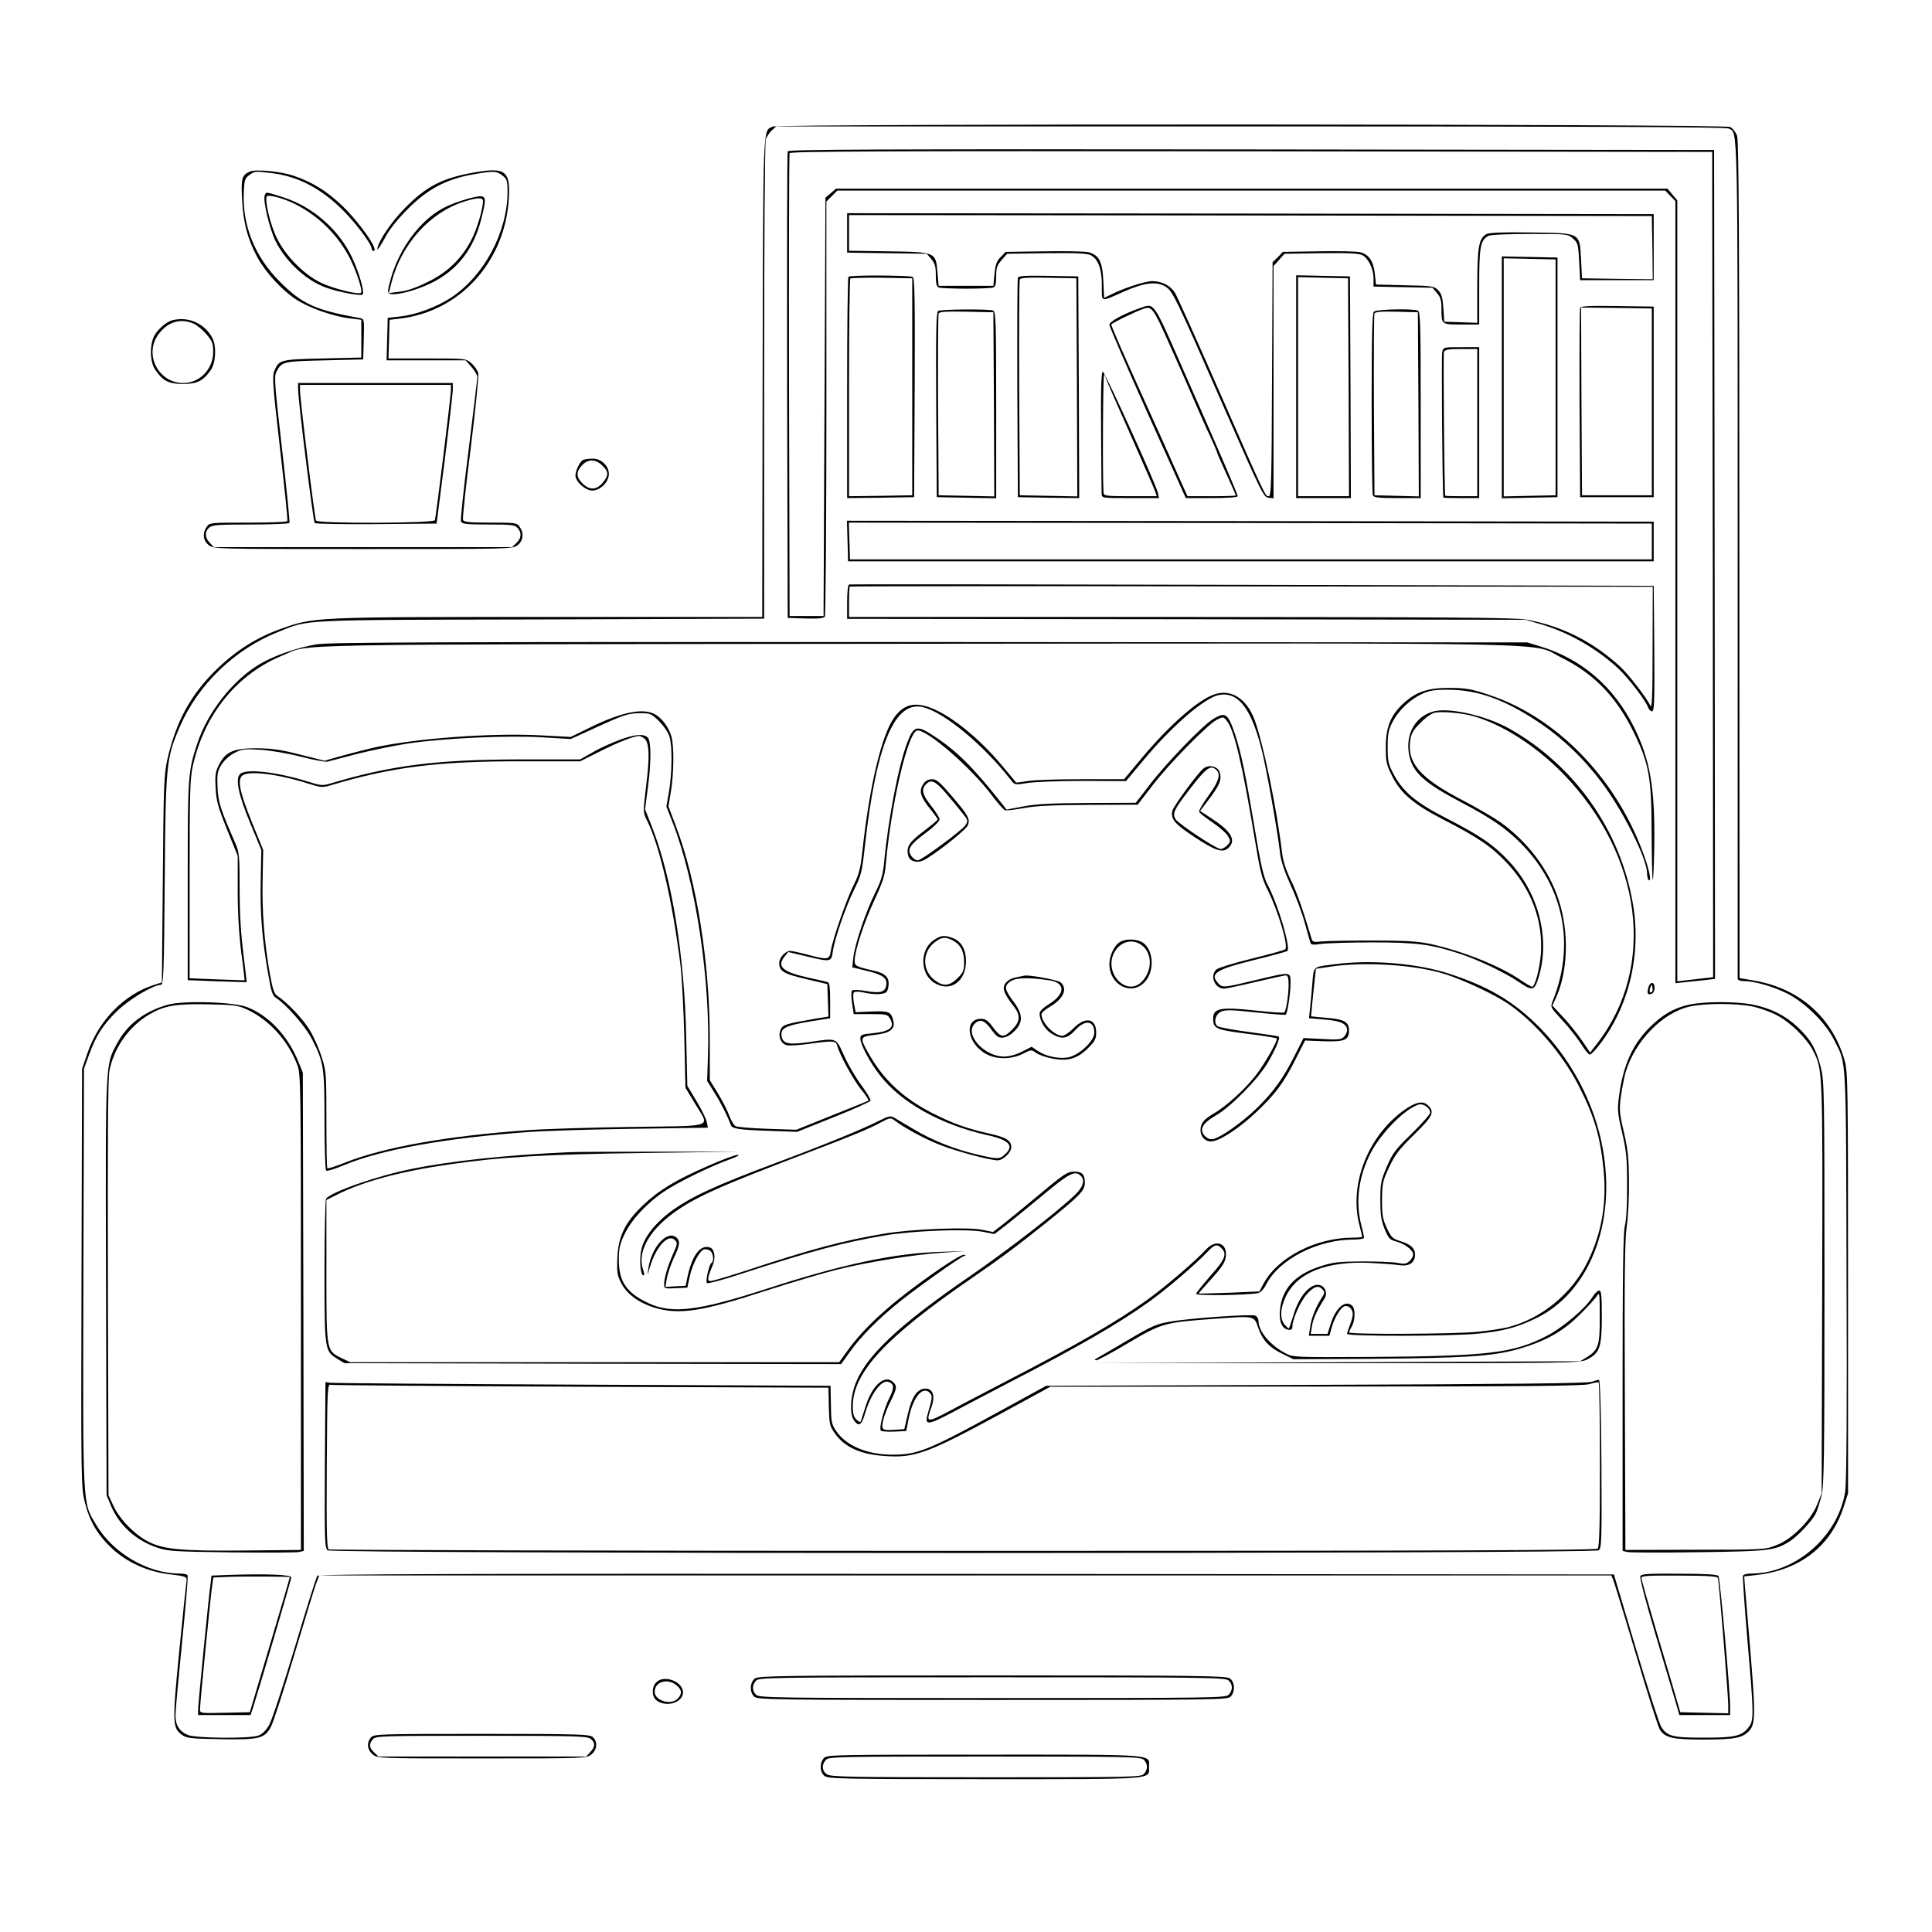 <svg xmlns="http://www.w3.org/2000/svg" width="1365.333" height="1365.333" preserveAspectRatio="xMidYMid meet" version="1.0" viewBox="0 0 1024 1024"><g fill="#000" stroke="none"><path d="M409.5 67.1c-5.2 2.6-5-4.2-5.3 132.6L404 327H290.7c-125.3 0-124.1 0-142.1 6.4-12.5 4.5-23.1 11.1-33.4 21-13.9 13.3-21.9 27.9-26.5 48.1-1.8 8.3-2 13.4-2.4 63.6l-.5 54.6-4.1 1.3c-15.9 5-29.5 18.9-35.4 36.3l-2.8 8.2-.3 110.9c-.3 108.7-.2 111.1 1.8 119 2.6 10.2 6.8 17.3 14.8 24.7 7.7 7 18.1 11.7 29.2 13.2 10.5 1.3 10.3 1.2 9.7 5-.2 1.7-2 18.3-3.8 36.9-3.6 36.9-3.5 39.5 1.4 43.2 2.6 1.9 4.4 2.1 20 2.4 21.2.4 24.1-.3 27.4-6.8 1.3-2.5 6.8-19.6 12.3-38s10.7-35.4 11.6-37.8l1.6-4.2H854l1 2.2c.5 1.3 6 19.1 12.1 39.7s11.8 38.6 12.7 39.9c2.8 4.3 6.8 5.2 22.9 5.2 16.4 0 20.8-.8 24.3-4.5s3.5-9 .6-44c-1.4-17.1-2.7-32.6-2.9-34.5l-.2-3.5 6.4-.7c23.2-2.6 39.6-15.4 46.3-36.2l2.3-7.1V680c0-104.8-.1-111.9-1.8-117.9-6.5-22.9-24-38.3-48.1-42.4l-7.6-1.3-.1-221.4c0-169.2-.3-222.3-1.2-225-.7-1.9-2.3-4-3.7-4.7-3.2-1.6-504.2-1.8-507.5-.2m506.7 1c5 2.7 4.8-8.6 4.8 228.6v222c0 .8 1.3 1.3 3.3 1.3 5.7 0 15.5 2.9 23 6.6 9.4 4.8 20.2 15.4 24.7 24.4 6.8 13.5 6.4 5.5 6.7 124.5.3 74.1 0 110.2-.7 115-3.7 23.7-26.2 43.4-49.6 43.5-2.5 0-4.4.5-4.6 1.2s.8 15.7 2.3 33.3c3.5 40.3 3.6 43.4.7 47-3.7 4.7-7.2 5.5-23.8 5.5-16.5 0-19.3-.7-22.5-5.7-1-1.5-7.1-20.3-13.5-41.8l-11.6-39-343.1-.3c-273.7-.2-343.3.1-344.1 1-.6.7-6 17.9-12 38.1-6.1 20.2-12.2 38.8-13.6 41.1-1.7 2.9-3.7 4.8-5.7 5.5-4.8 1.7-33.2 1.4-37.3-.3-4.5-1.9-6.6-5.2-6.6-10.4 0-2.4 1.6-19.9 3.5-38.8 1.9-19 3.3-35 2.9-35.5-.3-.5-2.2-.9-4.3-.9-16.9 0-35.4-10.9-44.3-26.1-7.1-12-6.9-7.4-6.6-130.9l.3-110.5 2.6-7.2c3.8-10.4 7.3-15.9 14.8-23.3 6.3-6.2 19.3-14 23.3-14 1.5 0 1.7-5.6 2.1-55.3.5-61.8.8-64.8 8-81.5 9.6-22.3 29.1-41.1 52-50.2 16.9-6.8 9.1-6.4 139.5-6.7l118.2-.4V202c0-76 .4-126.8.9-128.3.6-1.4 2-3.5 3.2-4.6l2.3-2.1h251.4c178.1 0 251.9.3 253.4 1.1"/><path d="M417.5 80.2c-.3.7-.4 56.6-.3 124.3l.3 123 9.4.3c6.9.2 9.7-.1 10.3-1 .4-.7.8-50.5.8-110.6V106.8l2.9-2.9 2.9-2.9h438.8l2.7 2.8 2.7 2.8v414.5l5.8-.6c3.1-.3 7.8-.8 10.5-1.1l4.7-.6-.2-219.6-.3-219.7-245.3-.3c-195.7-.2-245.4 0-245.7 1m490.3 219 .2 218.7-4.2.5c-2.4.3-6.7.8-9.5 1.1l-5.3.6V106.2l-2.6-3.1-2.6-3.1H443.1l-2.8 2.4-2.8 2.4-.5 110.9-.5 110.8h-18l-.3-122c-.1-67.1 0-122.6.3-123.3.3-1 49.8-1.2 244.7-1l244.3.3z"/><path d="M449 123.4v10.5l21.1.3 21.1.3 2.4 2.8c1.9 2.3 2.4 3.9 2.4 8.6 0 4.4.4 6 1.6 6.5.9.3 7.3.6 14.4.6s13.5-.3 14.4-.6c1.2-.5 1.6-2 1.6-6 0-4.5.5-5.9 2.9-8.6l2.9-3.3 20.9-.3c15.4-.2 21.5.1 23.3 1 4.1 2.1 6 7.3 6 16.2 0 9.1-1.1 8.8 12 3 10.4-4.6 17.1-5.4 21.7-2.5 3.9 2.5 5 4.7 31.7 65.6 19.1 43.5 20.3 46 22.9 46.3l2.7.3V141l2.9-3.2 2.9-3.3 19.4-.3c14.2-.2 20 .1 21.8 1 3.3 1.7 6 7.3 6 12.5v4.2l15.6.3 15.6.3 2.4 2.8c1.9 2.2 2.4 3.9 2.4 8.2 0 8.6-.1 8.5 10.6 8.5h9.4v-20c0-21.3.6-24.7 4.9-27 1.2-.6 10.2-1 22-1 19.7 0 20 0 22.8 2.4 2.6 2.3 2.8 3 3.3 12.3l.5 9.8h39v-35l-213.7-.3L449 113zm426.8 7.9.2 16.7-18.7-.2-18.8-.3-.5-9.7c-.8-14.7.2-14.2-26.5-14.6-14.6-.2-22.1.1-23.5.8-4.2 2.3-5 6.6-5 27.5v19.6l-8.7-.3-8.8-.3-.5-7.2c-.4-5.8-1-7.7-2.8-9.5-2.1-2.2-3.2-2.3-17.6-2.6l-15.3-.4-.6-5.6c-.7-6.7-3.1-10.3-7.7-11.5-1.9-.5-11.8-.7-22.2-.5l-18.8.3-2.7 2.8-2.8 2.7-.3 62c-.2 53.4-.4 62-1.7 62-1.9 0-1.2 1.6-26-55-11.9-27.2-22.6-51-23.8-52.9-2.3-3.7-6.9-6.1-12.1-6.1-3.6 0-15.3 3.8-21.7 7.1l-3.7 1.8-.4-8.9c-.5-10.4-2.3-13.8-7.8-15.3-1.8-.5-12.5-.7-23.6-.5l-20.4.3-2.6 2.7c-2.1 2.1-2.8 3.9-3.3 9l-.6 6.3h-29l-.6-6.8c-.9-11.2-.8-11.1-25.9-11.5l-21-.3V114l212.8.2 212.7.3z"/><path d="M796 200v64.1l14.8-.3 14.7-.3v-127l-14.7-.3-14.8-.3zm28.5 0v62.5l-13.7.3-13.8.3V136.9l13.8.3 13.7.3zm-374.8-53.3c-.4.3-.7 26.9-.7 59V264l17.8-.2 17.7-.3.3-57.9c.2-45.7 0-58.1-1-58.8-1.6-.9-33.2-1.1-34.1-.1m33.8 58.3v57.5l-16.7.3-16.8.2v-57.3c0-31.6.3-57.7.7-58.1.4-.3 7.9-.5 16.7-.4l16.1.3zm56-57.8c-.3.7-.4 27.2-.3 58.8l.3 57.5 16.3.3 16.2.2-.2-58.7-.3-58.8-15.8-.3c-12-.2-15.9 0-16.2 1m31.3 58.1.2 57.8-15.2-.3-15.3-.3-.3-56.5c-.1-31.1 0-57.1.3-57.8.3-1 4-1.2 15.2-1l14.8.3zM687 205v59h29l-.2-58.8-.3-58.7-14.2-.3-14.3-.3zm27.8.2.2 57.8h-27V146.9l13.3.3 13.2.3zm-110.3-42c-8.8 3-16.5 7.2-16.5 8.9 0 1 9.1 22 20.2 46.8l20.3 45.1h13.7c8.2 0 13.8-.4 13.8-1 0-1.1-9-22.1-29.3-68-15.6-35.5-14.8-34.4-22.2-31.8m15.1 18.8c4.6 10.2 10.4 23.4 13 29.5 2.6 6 6.4 14.7 8.6 19.3 2.1 4.6 3.8 8.5 3.8 8.8 0 .4 1.4 3.7 6.9 15.8 1.7 3.7 3.1 7 3.1 7.2s-5.8.4-12.8.4h-12.8l-2.4-5.3c-6-13.6-16-35.7-22.8-50.7-9.2-20.4-15.2-34.1-15.2-35 0-.6 12.6-6.8 17-8.3 4.4-1.6 5.2-.6 13.6 18.3m217.9-18.8c-.3.7-.4 23.6-.3 50.8l.3 49.5h39v-101l-19.3-.3c-14.8-.2-19.4 0-19.7 1m38 49.8v49.5h-37l-.3-49.8-.2-49.7 18.7.2 18.8.3zm-378.3-48.2c-1 .7-1.2 11.3-1 49.8l.3 48.9 15.8.3 15.7.3v-49.5c0-44.1-.2-49.5-1.6-50-2.3-.9-27.7-.7-29.2.2m29.6 49.5.2 48.8-14.7-.3-14.8-.3-.3-47.5c-.1-26.1 0-48.1.3-48.8.3-1 3.9-1.2 14.7-1l14.3.3zm201.4-49.1c-.9.9-1.2 13-1.2 48.4 0 26 .3 47.9.6 48.8.5 1.3 2.6 1.6 13 1.6H753v-49.4c0-44.1-.2-49.5-1.6-50-3-1.1-21.9-.7-23.2.6m23.6 49.1.2 48.8-11.7-.3-11.8-.3-.3-47.5c-.1-26.1 0-48.1.3-48.8.3-.9 3.3-1.2 11.7-1l11.3.3zm12.6-27.7c-.5 1.8.1 73.8.6 77.1 0 .2 4.3.3 9.5.3h9.5v-80h-9.5c-9.4 0-9.5 0-10.1 2.6M783 224v39h-8.5c-4.7 0-8.5-.1-8.5-.3-.5-2.5-1.1-75-.7-76.1.5-1.3 2.3-1.6 9.2-1.6h8.5zm-199.4 4.2c.1 17.2.2 32.3.3 33.5.1 2.3.2 2.3 15.2 2.3h15.2l-.6-2.8c-1-4.6-28.1-64.2-29.2-64.2-.8 0-1.1 9.4-.9 31.2M586 200c0 .6 5.8 13.9 12.9 29.8 7 15.8 13.1 29.8 13.5 31l.7 2.2h-14c-12.7 0-14.1-.2-14.2-1.8-.6-8.6-.3-62.9.3-62.6.4.3.8.9.8 1.4m-136.8 86.7.3 10.8h427v-21l-213.8-.3-213.8-.2zm426.3.3v9.5h-425l-.3-9.8-.3-9.7 212.8.2 212.8.3zM450 309.8c-.6.2-1 4.2-1 9.3v8.9l179.8.2 179.7.3 8 2.3c14.7 4.3 29.5 12.7 41.1 23.4 5.2 4.8 14.8 17.3 15.8 20.5.4 1.3 1.4 2.3 2.2 2.3 1.2 0 1.4-4.8 1.2-33.3l-.3-33.2-212.8-.5c-117-.3-213.2-.4-213.7-.2m425.9 34c0 25.3-.3 32.1-1.2 30.2-1.9-4.1-11.4-16.4-15.9-20.6-14.5-13.3-30.9-21.6-49.8-25-6.1-1.1-39.9-1.3-183.2-1.4H450v-7.8c0-4.3.2-8.1.4-8.3s96.1-.3 213-.1l212.6.2z"/><path d="M167.8 341.5c-10.4 1.8-22.1 5.8-29.8 10.3-14.2 8.2-28 25.6-33.4 42.2-5 15-5.1 17.2-5.1 73v52.5l15.5.6c8.5.3 15.6.5 15.7.5.1-.1-.7-6.9-1.7-15.1-1.3-10.2-2-21.1-2-34.2 0-17.3-.2-19.6-2.1-24-8.1-18.5-9.2-21.9-9.6-29.8-.3-7-.1-8.5 1.9-11.9 1.4-2.4 4.1-4.9 6.8-6.4 4.2-2.2 5.2-2.3 14.1-1.8 5.7.4 14.5 1.9 21.5 3.7 6.5 1.7 12.8 2.8 13.9 2.6 1.1-.3 8.2-2.1 15.7-4.1 7.6-1.9 20-4.5 27.5-5.6 19.3-2.8 52.3-4.3 70.8-3.2l15 .9L315 386c15.6-7.2 18-8 24.7-8 5 0 5.6.3 9.8 4.4 2.5 2.6 4.8 6 5.4 8.2 1.5 5.2 1.3 19.1-.3 28.9l-1.4 8 3.4 8.7c12.3 31.7 20.1 84.1 18.6 124.5l-.4 12.2 3.9 6.3c3.6 5.7 6.9 12.3 8.6 17 .8 2.1 3.7 2.6 21.2 3.2l14 .5 19.2-7.7c10.6-4.2 19.4-8.2 19.7-8.8.2-.6-1.9-4.2-4.7-8-2.9-3.8-7-10.8-9.2-15.6-4.6-10.1-3.4-9.7-19.2-7.4-10.7 1.5-13.6.7-14.1-3.6-.5-3.9 2.5-5.3 15.1-7.4l10.7-1.7v-9.4c0-6.6-.4-9.5-1.2-9.7-.7-.3-5.7-1.4-11.1-2.6-13-2.9-16.1-5.8-11.8-11.1l1.9-2.3 9.3 2.2c13.3 3.2 13.5 3.1 14.3-2.4.9-6.7 6.9-24 11.4-33.1 3.6-7.2 4.1-9 5.6-22.8 6.1-54.5 15.9-77.7 31.2-73.6 11.4 3.1 31.6 19.9 46.1 38.4 2.1 2.8 2.1 2.8 9 1.7 3.7-.6 17-1.1 29.5-1.1l22.6.1 9.1-10.9c15-18.1 32.5-33.2 40-34.7 10.1-2 17 6.5 22.6 28.1 2.6 9.9 8.7 44.3 10 56 .5 4 2.3 9.4 5.5 16.5 2.7 5.8 6.1 14.8 7.5 20 1.5 5.2 2.8 10.1 3.1 10.8.3 1 1.7 1.1 5.6.5 2.9-.4 15.2-.8 27.3-.8 23.6 0 31 1 46.5 6.1 9.7 3.2 24 10.1 30.9 14.8 7.3 5 8.4 4.8 10.5-2.1 6.4-20.3.3-44.8-15.5-61.7-8.2-8.8-15.5-13.8-33.5-23-15.6-8-22.6-13.8-27.5-22.8-3.1-5.8-3.4-7-3.4-14.8 0-7.2.4-9.2 2.7-13.6 3.2-6 9.3-11.8 15.7-14.7 3.7-1.7 6.5-2.2 14.1-2.1 15.1 0 29.5 5.2 47.1 16.9 12.8 8.5 24.2 19.4 33.9 32.3 11.4 15.2 24 40.4 24 48.2 0 1.6.4 3.1.9 3.5 1.7 1 0-6.7-3.6-16-14.8-39-45.6-70.3-80.5-82-9.7-3.3-12.6-3.8-20.8-3.9-11.9-.1-18.1 1.9-24.8 7.9-7 6.3-9.7 12.7-9.7 23.5 0 7.7.3 9.2 3.3 15.2 4.6 9.3 11.4 15.1 27.6 23.4 17.9 9.2 25.3 14.2 33.4 22.9 12.9 13.8 19.1 30.6 17.9 48-.6 7.9-3.1 17.5-4.7 17.5-.4 0-3.2-1.6-6.1-3.6-11-7.5-31.1-15.5-47.9-19.1-6.7-1.4-13.1-1.8-30.5-1.8-12.1 0-24.2.2-26.9.5-4.6.5-5 .3-5.6-2-4.7-15.7-7.6-23.8-10.8-30.5-2.5-5-4.2-10.3-4.6-14-2.9-24.1-10-58.5-14.7-71.1-4.1-10.9-12.1-16.2-20.8-13.5-8.5 2.5-24.2 16.2-39.2 34.2l-9.1 10.9h-22.6c-12.5 0-25.4.4-28.6 1-3.3.5-6 .9-6.1.7 0-.1-3.3-4-7.2-8.7-12.8-15.4-28.8-28-39.6-31.4-7.7-2.4-12.7-.9-17.4 5.2-6.9 9.1-13.5 36.5-17.3 72.1-.9 8.4-1.8 11.7-4.5 17.1-3.8 7.6-11.1 28.5-12.1 34.7-.8 5.1-1.3 5.2-12.4 2.3-4.1-1.1-8.3-2-9.2-2-2.5 0-5.8 3.6-5.8 6.3 0 4.5 2.2 5.8 14.1 8.6l11.4 2.7.3 8.6.3 8.6-6.8 1.1c-15.7 2.7-17.4 3.2-18.5 5.7-1.6 3.4 0 7.6 3.2 8.4 1.4.3 6.6 0 11.5-.7 12.9-1.8 14.6-1.7 15.2.8 1.3 5 8.4 17.9 12.6 23.2 2.6 3.1 4.3 5.8 3.9 6.1-.5.3-9.2 3.8-19.5 7.9l-18.6 7.5-15.3-.5c-8.4-.3-16-.9-16.9-1.4-.9-.4-2.4-3-3.4-5.6-.9-2.6-3.7-8-6-11.8l-4.3-7V550c-.1-39.9-6.9-82.9-17.9-112l-4-10.6 1.3-7.9c1.6-9.9 1.7-23.7.3-29-1.4-5-5.1-10-8.9-12-6.6-3.4-18.1-1-35.5 7.7l-9 4.4-15-.8c-26.4-1.5-67.5 1.5-90 6.6-3.8.9-11.2 2.8-16.3 4.2l-9.2 2.6-12.8-3.2c-9.9-2.6-14.9-3.3-22.7-3.4-12.4-.1-16.8 1.7-20.3 8.5-2 3.8-2.3 5.5-1.9 12.4.3 6.9 1.2 10 6 22.1l5.7 14v18.5c0 12.1.7 23.4 1.9 32.9 1.1 8 1.8 14.5 1.7 14.6 0 0-6.6-.2-14.6-.5l-14.5-.6V466c0-45.6.2-53.5 1.7-60 6.1-27.5 23.6-48.9 47.8-58.7 15.5-6.2-11.9-5.7 336-6.1 355.1-.3 324.8-.9 341.5 7.3 17.1 8.4 28.9 20.5 38.1 39 8.4 17 9.8 24.4 9.8 54.2.1 13.3.3 24.4.6 24.6.3.3.6-7.9.8-18.1.4-30.4-2.1-45.3-10.7-62.7-10.5-21.3-27.5-36-49.1-42.7l-7.5-2.3-317-.2c-255.7-.1-318.5.1-324.7 1.2"/><path d="M760.1 377c-10.6 2.6-16.1 13.6-12.7 25.3 2.3 7.8 8.7 13.3 26.6 22.7 16.5 8.7 24.1 13.9 32.4 22.3 22.5 22.9 28.6 53.6 16.5 83.4-1.2 3.1-1.2 3.2 5.2 10.1 3.5 3.8 8 9.5 9.9 12.5 1.9 3.1 4 5.6 4.6 5.7.6 0 3-2.4 5.2-5.3 15.8-20.5 22.3-48.4 17.6-75.1-6.7-38.8-31-73-65.4-92.4-12.1-6.8-31.6-11.3-39.9-9.2m20.9 2.6c15.4 4.4 33.3 15.9 47.5 30.5 41.9 43.2 49.5 102 18.3 142.6l-4 5.2-4.1-6.1c-2.3-3.4-6.8-9-10-12.5l-5.9-6.3 1.6-3.5c6.7-14 7.4-35.5 1.7-52.6-5.1-15.8-16.1-30.4-30.7-41-3.4-2.4-12.6-7.8-20.5-11.9-22.4-11.7-29.2-19.7-27.4-31.8.5-3.5 1.7-5.5 5.5-9.2 2.7-2.8 5.9-5 7.6-5.3 4.4-.7 14.3.2 20.4 1.9m-138 1.5c-5.4 3.2-24.7 23.2-33.3 34.4l-7.7 10-25.2.1c-19 .1-27.5.5-34.3 1.8l-9 1.7-2.5-3.2c-15.4-19.5-24.2-28.2-36.5-36.1-8.5-5.6-10.3-5.1-13.6 3.7-4.7 12.2-10.2 40.9-12.4 64.5-.6 5.8-1.6 9.2-4.7 15.3-4.9 9.9-10.8 27.3-11.5 34.2l-.6 5.2 7.4 1.8c8.5 2 11.1 3.8 10.7 7.3-.5 4-2.8 4.8-10.5 3.5-3.9-.7-7.2-.8-7.7-.3s-.5 3.3 0 6.7l.9 5.8h8.9c8.7 0 9 .1 10.5 2.7 2.4 4.3-.3 6.5-9 7.4-6.3.6-6.9.9-6.9 2.9 0 3 5.1 12.7 10.3 19.3 11.1 14.5 32.3 26.3 56.8 31.8 11.8 2.6 14.6 5.6 9.6 10.2-2.9 2.7-3.8 2.7-14.9.1-12-2.8-24-7.6-33.9-13.6-4.4-2.6-9-5.3-10.1-6-1.8-1-3.1-.7-7.8 1.7-9.1 4.6-27.9 12.3-53.5 21.9-33.5 12.5-46.3 18.4-57.2 26.4-8.1 6.1-13.8 13.3-15.3 19.7-1.3 5.2-.6 14 1 14 .6 0 .5-1.1 0-2.6-3.5-9.1 2.5-20.6 15.7-30.3 11.4-8.4 24.3-14.2 70.8-31.9 23.7-9 33.4-13 39.2-16.2 5.1-2.7 5.4-2.7 7.5-1.1 5.3 4 15.6 9.6 23.7 12.8 8.8 3.5 26.7 8.3 30.9 8.3 2.8 0 7.2-4.2 7.2-6.8 0-3.7-2.5-5.3-11.3-7.3-12.2-2.7-19.7-5.4-30.7-11-15.4-7.9-26-17.8-33.9-32-4.5-8-4.3-8.5 3.5-9.4 7.9-.8 11-3.1 9.9-7.3-1.2-5-2.2-5.4-11.4-5.1l-8.6.4-.9-4.8c-.5-2.8-.5-5.2 0-5.7s2.6-.5 4.9 0c5.6 1.3 10.9 1.2 12.3-.2.7-.7 1.2-2.7 1.2-4.5 0-3.6-2.2-5.5-7.5-6.7-10-2.3-10.5-2.6-10.5-5.5 0-5.1 5-20.4 10.5-32.1 4.4-9.5 5.5-12.8 6-19 2.9-32.3 11.7-69.8 16.6-70.8 4.9-.9 28.9 19.9 39.7 34.5 3 3.9 6 7.4 6.8 7.7.7.3 5.3-.2 10.1-1.1 6.5-1.2 15.6-1.6 34.6-1.7l25.7-.1 7.7-10c8.9-11.7 29.3-32.4 34.2-35 3.4-1.7 3.5-1.7 5.3.5 4 4.9 8.2 22.8 14.9 63 2.7 16.5 3.7 20.6 6.7 26.5 5.7 11.4 11.2 29.9 9.4 31.7-.4.4-8.4 2.6-17.7 4.9-9.4 2.3-17.8 4.9-18.7 5.7-3.8 3.2-1 10.2 3.9 10.2 1.2 0 8.7-1.6 16.7-3.5 8.1-1.9 15.3-3.5 16.1-3.5 1.1 0 1.5 1.3 1.5 5.2-.1 5.5-1.3 13.5-2.3 14.4-.3.4-7.2-.1-15.4-1-18.5-2-22.3-1.2-22.3 4.3 0 5.3 1.4 5.9 17.8 8 8.4 1 15.6 2.2 15.9 2.5.8.8-6.2 13.2-10.9 19.3-5.7 7.4-15.7 16.6-22.5 20.5-4.3 2.6-6 4.2-6.7 6.6-1.2 4.2 1.3 8.2 5.2 8.2 4.3 0 14.7-6.7 23.8-15.3 10.4-9.8 14.5-15.3 21-28.1l5.1-10.1 10 .4c11.1.3 13.3-.6 13.3-5.8 0-4.4-2.6-5.9-11.8-6.6l-8.3-.8.7-7.6c.4-4.2 1-9.9 1.3-12.6l.6-5 8-1.2c18.5-2.7 45.3-.9 61 4.2 9.8 3.2 24.9 10.3 32.2 15.1 14.1 9.4 29 26.5 37.7 43.2 8.6 16.7 11.7 27.2 13.5 44.8 1.8 17.9-.9 33.9-8.5 49.3-8.3 16.8-24.2 29.9-41.9 34.5-3.3.8-10.7 2-16.4 2.5-11.7 1.2-68.1 1.5-68.1.3.1-.4.7-1.8 1.5-3.2 1.8-3.1 1.9-9.2.3-10.8-3.5-3.5-8.7.7-11.4 9.2l-1.8 5.6h-8.9l.7-4.2c.6-3.9 2.6-8.2 6.6-14.5 2-3.2 0-7.3-3.6-7.3-4.5 0-9.8 6.3-12.5 15-1.3 4.1-2.5 7.7-2.7 8s-1.2-.6-2.3-1.9c-2.6-3.1-2.4-8.5.5-14.7 6-12.9 21.9-19.2 45.3-18 5.9.3 12.7.8 15.1 1.2 5.1.7 8.2-1.3 8.2-5.6 0-3.4-2.3-5.5-7.9-7.2-3.9-1.2-4.7-1.9-7-6.8-2.2-4.7-2.6-6.8-2.6-15 .1-8.8.3-10 3.8-17.4 3.1-6.6 5.3-9.5 13.2-17.2 10-9.8 11-11.9 7.4-15.5-2.7-2.7-6.8-1.8-13.1 2.8-19 13.8-28.8 39.4-23.3 60.6.8 3.2 1.5 6 1.5 6.2 0 .3-2.3.5-5 .5-19.4 0-39.5 10.3-47.1 24l-2.4 4.5-16 .7c-8.8.3-16.1.5-16.2.4-.1 0 3-3.6 6.9-7.9 5.4-6 7.1-8.6 7.5-11.5 1-7.2-5.1-9.6-10.3-4.1-6.2 6.7-22.3 20.4-31.4 26.9-16.5 11.8-37 23.6-74.5 43-9.9 5.2-23.3 12.1-29.7 15.6-12.9 6.8-13.2 6.7-10.1-1.8 2.1-5.9.8-9.8-3.2-9.8-4.2 0-7.2 4.2-9.3 13.3l-1.9 8.2-4.8.3c-7 .5-7.5.1-6.4-5 .6-2.4 2.3-7 4-10.2 3.3-6.8 3.5-7.9 1.3-10-4.2-4.3-10.9 1.4-14.4 12.1-1.2 3.8-2.4 7.4-2.6 8.2-.4 1.1-.8 1-2.4-.4-1.5-1.4-2-3.1-2-7.1 0-17.9 17.3-36.5 63-67.9 15.3-10.5 24-17 39-29 18.3-14.7 21-17.4 21-21.6 0-4.3-1.5-5.9-5.3-5.9-4 0-5.4.9-20.1 13.2-7.2 6-15.4 12.7-18.2 14.9l-5.1 3.9-5.4-1.1c-7.7-1.7-37.5-.5-52.4 2-21.8 3.7-38.4 8.1-73.5 19.7-9.1 3-17.4 5.4-18.4 5.4-1.9 0-1.7-1.6 1.1-8.2 1.7-4.1 1.1-8.5-1.2-9.5-5-1.9-9.3 3.4-11.9 14.5l-1.2 5.7-5.4.3-5.3.3.7-4.3c.4-2.4 2-7.2 3.6-10.7 3.3-6.9 3.6-9.1 1.8-10.9-4.8-4.8-13.5 4.5-15.2 16.3-.6 3.9-.5 3.9.8-.7 3.2-10.9 9.7-18.1 13.3-14.5 1.5 1.5 1.4 2-1 7.4-2.9 6.6-4.7 12.7-4.7 16.1 0 2.2.3 2.3 6.2 2l6.1-.3 1.2-5.5c1.3-6.7 5.4-14.4 7.8-14.8 1-.2 2.4.2 3.2.8 1.6 1.4 2 5.6.6 6.4-1.3.8-3.3 9.8-2.4 10.7.4.4 8.5-1.7 17.8-4.8 37.9-12.3 54.2-16.7 76-20.4 15.3-2.6 44-3.7 52.5-2l6.1 1.2 5.2-4c2.9-2.2 11.7-9.4 19.7-16 14.5-12.2 17.8-13.9 20.8-10.9 2.4 2.4 1.3 6-3.1 10.2-9.4 9-35.4 29.1-55.7 43.1-38.5 26.4-55.8 42.9-61 58.1-2.4 6.9-2.6 15.1-.4 18.2 2.5 3.6 4.1 2.7 5.9-3.6 3-10.3 8.6-17.9 12.3-16.8 3.1 1 3.3 3.2.7 8.3-3 5.9-5.8 16.4-4.6 17.6.4.4 3.6.7 7.1.5l6.3-.3 1.4-7c2.3-11.2 7.6-17.4 11.3-13 1.3 1.5 1.1 2.6-1.1 10.2-2.1 7-.6 7 12.7 0 6.5-3.5 20-10.5 29.9-15.7 37.5-19.4 58-31.2 74.5-43 9.1-6.5 25.2-20.2 31.4-26.9 3.3-3.5 4.8-3.8 7-1.5 3.1 3 1.9 6-5.9 14.7-4.1 4.7-7.5 8.9-7.5 9.5 0 1.1 27.2.7 32.7-.4 1.4-.3 3.1-2 4.4-4.6 6.8-13.3 27.2-23.8 46.4-23.8 3 0 5.5-.4 5.5-1 0-.5-.7-3.5-1.5-6.7-3.2-12.4-1.4-26 5.2-38.6 5.6-10.5 17.9-22.9 25.1-25.2 2.6-.8 6.2 1.7 6.2 4.3 0 .8-4.4 5.8-9.8 11.1-8.8 8.5-10.2 10.5-13.2 17.6-3.1 7.2-3.4 9-3.4 17.5 0 7.6.4 10.7 2.2 15.2 2.1 5.1 2.7 5.9 6.1 6.8 4.8 1.3 9.1 4.6 9.1 6.9 0 1-.9 2.6-2 3.6-1.6 1.4-2.7 1.6-6.2.9-2.4-.5-10.8-.8-18.8-.8-12.9.1-15.4.4-22.5 2.7-13.2 4.3-20.1 11.9-21.1 23.1-.6 6 1.1 9.9 4.4 10.4 1.6.3 2.2-.2 2.2-1.7 0-3.9 4.3-13.4 7.7-17.2 3.8-4.2 6.3-4.9 8.4-2.3 1.1 1.3 1 2-.5 4.2-3.2 4.9-5.6 11-6.2 15.6l-.7 4.6h10.9l1.2-4.3c1.4-5 4.6-10.5 6.7-11.3s4.5 1.4 4.5 4.1c0 1.2-.7 3.9-1.5 5.8-.8 2-1.5 4.1-1.5 4.7 0 1.4 55.4 1.3 69.1-.1 13.6-1.3 20.6-3.2 30.9-8.1 28.1-13.5 42.6-49.7 35.6-89.4-4.3-25-17.7-49.8-36.2-67.4-12.7-12.1-25.2-19.3-45-25.8-16.8-5.6-41.9-7.7-61.1-5.1-11.7 1.5-10.9.9-11.7 9.7-.3 4.2-.9 10.2-1.2 13.3l-.6 5.6 8.3.7c8.7.7 11.9 2.3 11.9 5.7 0 1-.8 2.5-1.7 3.5-1.5 1.4-3.1 1.6-11.5 1.1l-9.9-.5-4.6 9.1c-6 12-11.4 19.6-20.4 28.3-7.6 7.3-18.4 15-22.7 16.1-1.7.4-3-.1-4.5-1.5-3.3-3.4-1.5-6.8 5.8-11 7.9-4.6 22.1-19 27.3-27.7 4.2-7.1 6.8-13.2 6-14.1-.3-.2-7.4-1.3-15.8-2.4s-15.9-2.5-16.7-3.1c-2.2-1.9-1.2-6.2 1.9-7.7 2.2-1 5.4-1 18.3.4 8.5.9 15.8 1.5 16 1.2.9-.9 2.5-11.2 2.5-16.4 0-6.6.8-6.5-18.6-1.9-16.9 4.1-17.5 4.1-19.7 1.7-4.7-5.1-1.4-7.3 18.8-12.3 9.4-2.3 17.3-4.5 17.8-4.8 1.9-1.8-4.7-24.2-10.4-35.1-2.3-4.5-3.6-10.2-6.9-30-4.9-29.2-7.3-40.5-10.5-50.1-3.7-10.8-5-11.7-11.5-7.8"/><path d="M329.4 391.8c-4.5 1.6-11.3 4.6-15 6.8l-6.9 3.9h-32c-44.2.1-68.1 3.1-100.5 12.8-4.1 1.2-5.1 1.1-12-1.1-16.1-5-32.2-6.9-35.6-4.1-2.9 2.4-1.1 11 5.3 26.4l5.8 14-.3 16c-.4 17.4.7 31.6 3.9 49.5 1.6 9.5 2.3 11.7 4.2 12.9 5.4 3.5 15.5 15 18.9 21.6 6.4 12.4 6.8 14.9 6.8 43.6 0 15 .4 26 .9 26.4.6.3 4.8-1 9.5-3 20.2-8.3 53.5-14.3 97.6-17.5 8-.6 32.7-1.4 54.8-1.7l40.4-.6-.6-3.1c-.4-1.7-2.8-6.7-5.5-11.1l-4.8-8-.6-26c-.9-43.5-7.7-84.8-18.2-111.4l-3.6-9.1 1.7-13.2c1.6-12.6 1.5-23.2-.3-24.9-2.1-2-6.3-1.8-13.9.9m12-.5c2.7 2 3.1 9 1.1 25-1.7 14.1-1.7 14.4.3 18.3 6.7 13.2 13.6 42.9 17.8 76.4.8 6.3 1.7 23.6 2.1 38.5l.6 27 4.8 8c8.1 13.6 12.2 12.1-33.8 12.8-21.9.3-46.3 1.1-54.3 1.7-43.5 3.1-76.4 9-97.4 17.3-4.7 1.9-8.8 3.2-9.1 2.9s-.5-11.9-.5-25.8c0-24.1-.1-25.7-2.5-33.1-1.3-4.3-4.1-10.6-6.2-14.1-3.5-5.9-11.9-14.8-17.1-18.2-1.9-1.2-2.6-3.3-4.2-12-2.9-16.5-4.2-33.1-3.8-49.9l.3-15.6-5.9-14.5c-6.4-15.7-7.9-22.7-5.2-24.9 3.3-2.8 18.7-.9 34.6 4.1 6.9 2.2 7.9 2.3 12 1.1 32.5-9.7 56.4-12.8 100.5-12.8h32l10.6-5.3c9.5-4.8 17.5-7.9 20.5-8.1.5-.1 1.8.5 2.8 1.2m296.5 16c-2.9 2.2-15.9 19.9-16.5 22.4-1.1 4.3 1.3 7.1 11.5 13.8 11.2 7.4 15.1 8.7 18.1 6 4.4-4 1.7-8.8-8.4-15.4l-6.5-4.3 5-6.6c5.5-7.3 6.6-10.2 5.3-14.1-1.1-3-5.8-4-8.5-1.8m6.9.9c2.3 2.3 1.1 6.1-4.2 13.4-3 4.2-5.3 8-5 8.7s3.5 3.2 7.2 5.7c3.6 2.5 7.3 5.7 8.1 7.2 1.4 2.4 1.4 2.8-.3 4.7-1.1 1.2-2.7 2.1-3.6 2.1-2.4 0-22.6-13.5-24-15.9-1.6-3.1-.8-4.9 7.2-15.3 9.2-12 11.5-13.7 14.6-10.6m-155.2 7c-2.8 4-2 7 4.1 14.4 1.8 2.3 3.3 4.4 3.3 4.7 0 .4-3.4 3.2-7.5 6.3-7.7 5.8-9.3 8.3-8.1 12.9.7 2.9 4.1 4 7.6 2.7 4.7-1.9 23-16.2 24-18.8 1.3-3.3.3-5.2-8.8-15.8-6.1-7.1-7.8-8.6-10.2-8.6-1.8 0-3.4.8-4.4 2.2m11.6 5c3 3.5 6.9 8.2 8.7 10.5 3.3 4.1 3.3 4.3 1.8 6.7-1.9 2.8-23.3 18.6-25.2 18.6s-4.5-2.8-4.5-5c0-2.4 2.2-4.8 9.8-10.4 3.4-2.6 6.2-5.4 6.2-6.3 0-.8-1.8-3.8-4-6.6-5-6.2-5.8-9.1-3.5-11.7 2.9-3.2 4.9-2.4 10.7 4.2m-6.3 78.1c-7.3 4.9-7.4 17.5 0 22.4 8.3 5.6 17.1-.2 17.1-11.2 0-6-2.3-10.3-6.5-12.1-4.7-1.9-6.7-1.8-10.6.9m10 .1c4.2 2.2 6.1 5.8 6.1 11.5 0 4.4-.4 5.5-3.5 8.6-4.3 4.2-7.5 4.5-12.1 1-6.7-5.1-6.7-14.8-.1-20 3.7-2.9 5.7-3.1 9.6-1.1m88.2 1.2c-2.8 2-5.1 7.2-5.1 11.5 0 10.5 10.9 16.6 18 10.1 5.7-5 5.9-16.3.5-21-3.2-2.7-9.9-3-13.4-.6m12.2 1.5c5.5 4.2 5.5 13.4 0 19.1-8 8.4-20.4-4.3-14.8-15.2 3.1-6 9.9-7.8 14.8-3.9M538.6 518c-3.9.7-6.6 3.1-6.6 5.8 0 1.8 1.7 5 5.1 9.3 3.9 4.9 3.7 8.3-.5 12.5-4.8 4.8-6.1 4.6-10.9-1.9-2.1-2.8-3.5-3.7-5.7-3.7-9.5 0-7.3 13.5 3 18.8 5.5 2.9 13.6 2.7 19.6-.5 3.9-2 4.1-2 6.5-.3 1.3 1 5.1 2.4 8.4 3 8.2 1.7 13.6.2 19.2-5.5 3.6-3.5 4.3-4.9 4.3-8.2 0-7.6-5.7-8.7-12-2.3-2.2 2.2-4.9 4-6 4-4.2 0-11-7-11-11.4 0-.8 2-2.6 4.5-4 7.2-4.3 9.5-9.5 5.7-12.9-1.4-1.3-16.7-4.1-19.2-3.6-.3.1-2.3.5-4.4.9m17.6 1.6c8.6 1.3 8.5 7.2-.2 12.6-3.1 1.9-5 3.8-5 5 0 3.7 2.8 8.5 6.3 10.6 5.2 3.3 8.3 2.9 12.6-1.8 5.3-5.8 10.1-5.1 10.1 1.4 0 4.5-8.4 12.2-14.2 13.1-5.2.8-12-.8-16.1-3.7l-2.9-2-5.1 2.6c-3.4 1.7-6.8 2.6-9.7 2.6-10.5-.1-21-11.9-15.4-17.4 2.5-2.6 5.1-1.9 8.1 2.1 1.5 2.1 3.2 4.1 3.8 4.5 2.3 1.7 5.9.6 9.1-2.6 4.8-4.8 4.7-9-.6-16-4.4-5.9-4.8-7.6-2.2-9.9 2.8-2.5 9.2-2.9 21.4-1.1m317.4 4c-.8 3.1-.3 3.9 1.9 3.1 1.9-.8 2-5.7.1-5.7-.8 0-1.7 1.2-2 2.6m2 2.1c-1.1 1.1-1.7-.4-.9-2.3.7-1.8.8-1.8 1.1-.1.2 1 .1 2.1-.2 2.4"/><path d="M89 532.5c-12.4 3.5-21.5 10.4-26.8 20.3-6.5 12.1-6.3 7.8-6 129.4l.3 110.3 2.2 5.3c4.3 10.5 13.3 18.7 24.7 22.5 5.5 1.9 9.3 2.1 39.4 2.5 18.3.2 34.4.1 35.8-.2l2.4-.6-.2-126.8-.3-126.7-2.3-5.6c-5.5-13.8-15.7-24.6-27.2-29.1-7.4-2.8-33.4-3.6-42-1.3m42 2.6c11.8 5.5 21.7 16.5 26.6 29.4 1.8 4.8 1.9 9.7 1.9 131v126l-29.5.3c-33.2.3-42.9-.5-51-4.5-7.2-3.5-15.4-11.8-18.8-19l-2.7-5.8-.3-109.5c-.2-78.9 0-111.2.8-115.5 2.4-12.2 10.4-23.5 21.1-29.8 8-4.7 13.8-5.7 30.9-5.4 14.2.3 16 .5 21 2.8m764.2-2.6c-8.1 1.8-14.3 5.4-21.2 12.4-9 9.2-13.7 19.9-15.9 36.2-.9 6.9-.8 8.7 1.6 19 2.3 9.9 2.7 13.6 2.7 27.9.1 9.8-.4 18.6-1.2 21.8-.9 4-1.2 25.7-1.2 88.7V822l2.5.6c1.4.3 18.3.4 37.7.1 37.3-.5 40.4-.8 48.3-5.7 4-2.5 11.8-10.7 13.8-14.6.8-1.6 2.2-5.9 3.1-9.5 1.4-5.8 1.6-18 1.6-113.1 0-103.2-.1-106.7-2-114.3-2.5-9.7-5.3-14.6-12.2-21.1-6.5-6.1-13.9-9.9-23.6-11.9-8.9-1.8-25.5-1.8-34 0m33.9 1c4 .9 10.1 3.1 13.4 5 6.9 3.8 15.3 12.2 18.4 18.3 5.2 10.2 5.2 8.7 4.9 125.9l-.3 108.8-2.4 6c-3.4 8.4-13.3 18.3-21.6 21.5-5.9 2.3-6.6 2.4-43 2.4l-37 .1-.3-81.5c-.3-63.6 0-83.4 1-90 .7-4.7 1.3-15.3 1.2-23.5-.1-12.5-.5-16.9-2.7-26.4-2.4-10.2-2.5-12.1-1.6-19 .6-4.2 1.7-9.7 2.4-12.4 4.9-16.9 19.8-32.2 34.5-35.3 7.9-1.7 24.6-1.7 33.1.1m-627.6 77.2c-33.3 1.5-62.3 4.6-83.5 8.9-18.1 3.6-42.9 12.3-45.2 15.8-.4.6-.8 17.9-.8 38.4 0 41.7.1 42.2 6.6 46.3l3.9 2.4 131.7.3 131.6.2 4.6-6.4c6.2-8.6 15.1-17.6 27.2-27.3 10.2-8 30.7-22.6 33.4-23.6q1.8-.6-.3-.6c-2.2-.1-20.1 12.1-34.1 23.2-12.1 9.7-21 18.7-27.2 27.3l-4.6 6.4H185.6l-4.4-2.1c-8.3-4.1-8.2-3.2-8.2-46.1V636l5.8-2.9c13.6-6.9 33.8-12.3 59.7-16 27.1-3.9 50.3-5.3 103.5-6l51.5-.7h-43c-23.6 0-45.7.1-49 .3"/><path d="M375.4 617.9c-17.2 7.5-26 12.8-34.5 20.8-9.6 9.1-13.3 16.7-13.7 28.3-.3 7.3 0 9.1 2 13 3 5.8 9.2 10.4 17.4 13 13.3 4.1 25.3 2.2 60-9.1 13.7-4.4 30.2-9.3 36.8-10.9 16.8-4.2 40.8-8 55.5-9l12.6-.9-13 .4c-24.5.7-52.6 6.7-91.9 19.5-36.3 11.8-50.3 13.5-62.7 7.8-11.7-5.4-15.9-11.4-15.9-23 0-6 .5-8.4 3-13.6 3.6-7.7 12-16.7 21.2-22.8 7.4-5 24.7-13.4 34.8-17 3.7-1.3 5.4-2.3 4-2.3s-8.4 2.6-15.6 5.8M844 687.5c-3.6 5.9-15.5 16-23.9 20.4-17.8 9.3-31 10.9-93.6 11.3-40.3.2-41.1.2-45.1-1.9-8.3-4.4-14.4-11.7-14.4-17.3 0-1.1-.8-2.4-1.7-2.7-2.3-.9-35.1 1.4-45.1 3.2-7.2 1.2-9.7 2.3-22.4 9.8-7.9 4.7-15.2 8.9-16.3 9.5-1.4.8-1.6 1.1-.5 1.2.8 0 8.5-4.1 17-9.2 17.8-10.5 19.1-10.9 45.6-12.8 21.5-1.6 21.1-1.7 23.3 4.8 2.3 6.6 5.9 10.5 13.1 13.9l5.5 2.7 41-.2c48.7-.4 63.5-1.3 76.5-4.7 15.1-4.1 24.8-9.3 33.9-18.3 4.3-4.2 8.5-8.8 9.4-10.2 1.5-2.4 1.6-1.8 1.6 10.8.1 15.2-.7 17.6-6.6 21.4l-3.8 2.3-129 .5-129 .5h129c128.4 0 129 0 133-2.1 6.4-3.3 7.5-6.5 7.5-22.7 0-11.2-.3-13.7-1.4-13.7-.8 0-2.4 1.6-3.6 3.5m0 44.8c-1.9.9-38.5 1.3-146 1.7l-143.5.5-25.2 13.8c-37.2 20.4-43 22.7-56.2 22.7-13.4 0-24.5-4.6-29.9-12.5-2.5-3.7-2.7-4.9-2.8-14l-.2-10-131.3-.6c-72.3-.3-132.5-.8-133.9-1l-2.5-.4-.3 44c-.2 40.5-.1 44.1 1.5 45.2 2.5 1.9 671.1 1.9 673.6 0 1.6-1.1 1.7-4.7 1.5-45.6-.2-28.6-.7-44.5-1.3-44.7-.5-.1-2.1.3-3.5.9m4 44.1c0 32.3-.3 43.5-1.2 44.4s-77 1.2-336.2 1.2c-184.3 0-335.7-.4-336.4-.8-1-.7-1.2-10.2-1-44.3.3-42.8.3-43.4 2.3-42.9 1.1.2 60.9.7 132.8 1l130.8.5.2 10c.2 9 .5 10.4 2.9 13.8 5.2 7.6 13.5 11.5 26.5 12.4 16 1.2 23-1.4 61-22l27-14.7 140.9-.1c110.3 0 141.8-.3 144.9-1.3 2.2-.7 4.3-1.1 4.8-.9.4.2.7 19.9.7 43.7m-725.7 58.3-10.2.4-.5 4.2c-1.1 7.9-6.6 64.2-6.6 66.9v2.8h27.8l1.6-4.8c3.2-10 19.9-66.8 20-68.1.1-1.5-12.3-2-32.1-1.4m31.3 1.2c.1.1-4.7 16.2-10.5 35.8l-10.7 35.8-13.2.3c-13.2.3-13.2.3-13.2-2 0-2.8 5.8-62 6.6-66.5l.5-3.2 9.7-.4c7.5-.2 30.2-.1 30.8.2m715.8-.4c-.4.9 3.2 14.5 7.9 30.3s9.5 32 10.7 35.9l2.1 7.3H917v-4.3c0-8.5-5.3-68.2-6.2-69.4-.6-.8-7-1.2-20.9-1.2-17.2-.1-20 .1-20.5 1.4m41.1.8c.6 1.7 5.5 62.5 5.5 67.5v4.3l-12.7-.3-12.7-.3-1.9-6.5c-1-3.6-5.6-19.2-10.3-34.8-4.6-15.6-8.4-29-8.4-29.8 0-1.2 3-1.4 20.1-1.3 14.3 0 20.1.4 20.4 1.2m-778-745.4c-4.3 1.9-4.8 3.5-4.2 14.9.6 12.2 3.1 21.5 8.3 30.9 4.3 7.8 12.8 17 20 21.8 6.7 4.5 19.6 9.1 28.4 10.2l6.5.8v20l-20.6.5c-22.5.5-23 .7-25.5 6.6-1.2 2.8-.8 8.1 3 41 2.4 20.9 4.2 38.2 3.9 38.6-.2.5-9.6.8-20.8.8-19.9 0-20.4 0-21.9 2.2-2.4 3.4-2 7.3 1 9.7 2.7 2.1 3.3 2.1 81.9 2.1s79.2 0 81.9-2.1c3-2.4 3.4-6.3 1-9.7-1.4-2.1-2.2-2.2-15.5-2.2-11.3 0-14.1-.3-14.5-1.5-.3-.7 1.5-17.9 4.1-38.1 2.5-20.2 4.3-37.9 4-39.5-.4-1.6-2-4-3.7-5.4-2.9-2.5-3-2.5-23.4-2.5h-20.5l.3-10.2.3-10.3 6-.7c31.5-4 55.1-30.1 57.2-63.5.9-14.7-1.8-16.8-18.3-13.9-17 3-25.3 7.2-36.9 19-7.4 7.5-14.5 18.2-14.5 21.7 0 .8 1.7-1.8 3.8-5.6 2.4-4.7 6.5-9.8 12.2-15.6 10.6-10.7 20.5-15.9 34.4-18.4 11.5-2 12.8-1.9 16 .6 2.3 1.8 2.6 2.7 2.6 8.7-.1 21.2-12.3 44.2-29.7 55.8-7.7 5.1-18.7 9.2-27 10.1l-6.8.8-.3 11.2-.3 11.3h41.9l3.1 3.5c1.7 2 3.1 4.3 3.1 5.3 0 .9-2.1 18.2-4.6 38.4-2.6 20.2-4.4 37.4-4.1 38.2.5 1.3 2.9 1.6 14.5 1.6 12.2 0 14.1.2 15.5 1.8 2.3 2.6 2.1 5.5-.6 8l-2.3 2.2H113.3l-2.1-2.3c-2.7-2.8-2.8-5.8-.4-8 1.6-1.5 4.7-1.7 22-1.7 11 0 20.3-.4 20.6-.8.3-.5-1.5-18.1-3.9-39.1-3.9-34-4.3-38.6-3-41 2.8-5.4 3.3-5.6 25.4-6.1l20.6-.5.3-10.7c.3-10.5.2-10.8-2-11.2-23.5-4.2-30.6-7.4-42.3-19.1-13.3-13.2-20-29.7-19.3-47.3.3-6.9.5-7.7 3.1-9.5 2.6-2 3.2-2 12-.9 13 1.6 24.5 7.4 35.6 17.8 7.4 6.9 17.1 19.6 17.1 22.3 0 .6.4 1.1 1 1.1 3.2 0-7.6-15.4-16.9-24.2-8.2-7.8-15.7-12.3-25.6-15.7-6.9-2.3-20-3.5-23-2.2"/><path d="M140.3 103.6c-1 2.7 2.5 17.5 5.7 24.1 5.5 11 16.2 21 27 24.8 6.2 2.3 18.3 4.5 19.2 3.6 1.2-1.1-1.9-11.8-5.6-19.6-7-14.9-20.9-27-36.7-32-9.5-3-8.8-2.9-9.6-.9m16.2 4.6c12.6 6.4 22.8 16.6 29.1 29 3.3 6.6 6.6 16.6 5.8 17.9-.8 1.4-15.2-2.2-21.4-5.3-8.9-4.3-18.6-14.1-23.2-23.5-3.5-6.9-6.6-20.1-5.4-22.2.8-1.2 9.2 1.1 15.1 4.1m88-1.8c-9.7 3.1-15.4 6.7-22.2 13.9-6.8 7.4-12.4 17.4-15.2 27.5-1.8 6.5-1.8 7.4-.4 7.9 2.9 1.1 13.4-1.6 21.7-5.6 13.7-6.6 22.6-17.9 26.6-33.7 2.8-10.8 2.7-12.4-.7-12.4-1.6.1-6 1.1-9.8 2.4m11.5.3c-.1 4.3-3.3 15.1-6.3 20.7-5.3 10-12.6 17-23.1 22.1-6 3-11 4.7-14.8 5.1l-5.7.7 1.5-5.9c5.2-20 20.2-36.7 38.2-42.5 7.4-2.3 10.2-2.4 10.2-.2m-164.5 63c-3.4.8-8.1 5-9.9 8.6-2.4 5.2-2.1 13.7.7 17.7 4 5.9 7.1 7.5 14.7 7.5s10.7-1.6 14.8-7.5c2.6-3.9 3-12.5.8-16.8-4.1-7.7-12.6-11.6-21.1-9.5m10.8 1.7c1.8.7 5 3.3 7 5.6 3.2 3.8 3.7 5 3.7 9.5 0 9.1-7.1 16.5-15.9 16.5-13.1 0-20.9-15.1-13.2-25.7 4.8-6.6 11.6-8.8 18.4-5.9m55.7 34.8c0 6.1 8 70.2 8.8 71 .5.5 15.2.7 32.7.6l31.9-.3 4.3-33.5c2.3-18.4 4.2-35.2 4.3-37.3V203h-82zm81 .5c0 3.2-7.9 67.2-8.5 69-.6 1.7-62 1.9-63 .2-.7-1.1-8.5-64.4-8.5-69.2V204h80zm70.2 37c-1.7.6-4.2 5.7-4.2 8.3 0 3.3 5.3 8 8.9 8 3.8 0 7.9-3.6 8.7-7.6.9-4.6-3.5-9.4-8.4-9.3-2.1 0-4.3.3-5 .6m10 3c3.5 3.3 3.5 5.3.2 9.2s-6.8 4-10.6.4c-3.4-3.3-3.6-6.2-.3-9.7 3.2-3.4 7.1-3.4 10.7.1m81 642.9c-2.8 1.9-3 7.4-.4 9.7 1.7 1.6 11.9 1.7 126.4 1.7 119.3 0 124.6-.1 126.1-1.8 2.5-2.7 2.2-7.8-.5-9.6-2-1.4-15.6-1.6-125.8-1.6s-123.8.2-125.8 1.6m251 1.1c2.2 2 2.3 5.1.1 7.5-1.5 1.7-6.7 1.8-125.1 1.8-113.6 0-123.7-.1-125.4-1.7-2.2-2-2.3-5.1-.1-7.5 1.5-1.7 6.7-1.8 125.1-1.8 113.6 0 123.7.1 125.4 1.7m-303.5 1.1c-2.5 2.7-2.2 7.8.5 9.6 5.2 3.7 13.8.9 13.8-4.4 0-5.9-10.3-9.6-14.3-5.2m10.7 1.3c3 2.4 3.3 4.5.9 7.1-3.4 3.8-12.3 1.3-12.3-3.5 0-5.3 6.6-7.4 11.4-3.6m-161.7 27.7c-2.5 2.8-2.1 6.7.9 9.1 2.6 2.1 3.5 2.1 57.9 2.1s55.3 0 57.9-2.1c3.1-2.4 3.5-6.8.8-9.2-1.7-1.5-7.2-1.7-58.9-1.7-53.9 0-57.1.1-58.6 1.8m116.5.9c2.4 2.1 2.3 4.2-.4 7l-2.1 2.3H200.6l-2.3-2.2c-2.7-2.5-2.9-4.5-.6-7 1.5-1.7 4.6-1.8 57.6-1.8 50.7 0 56.2.2 57.9 1.7m123.5 10.1c-2.5 2.7-2.2 7.8.5 9.6 2 1.4 11.7 1.6 84.8 1.6 91.6 0 87 .3 87-6.4 0-7 5.7-6.6-87.2-6.6-79.6 0-83.6.1-85.1 1.8m169.5.9c2.2 2 2.3 5.1.1 7.5-1.5 1.7-5.4 1.8-83.7 1.8-72.7 0-82.4-.2-84.4-1.6-2.6-1.8-2.8-5-.5-7.6 1.5-1.7 5.5-1.8 84.1-1.8 75.4 0 82.7.1 84.4 1.7"/></g></svg>